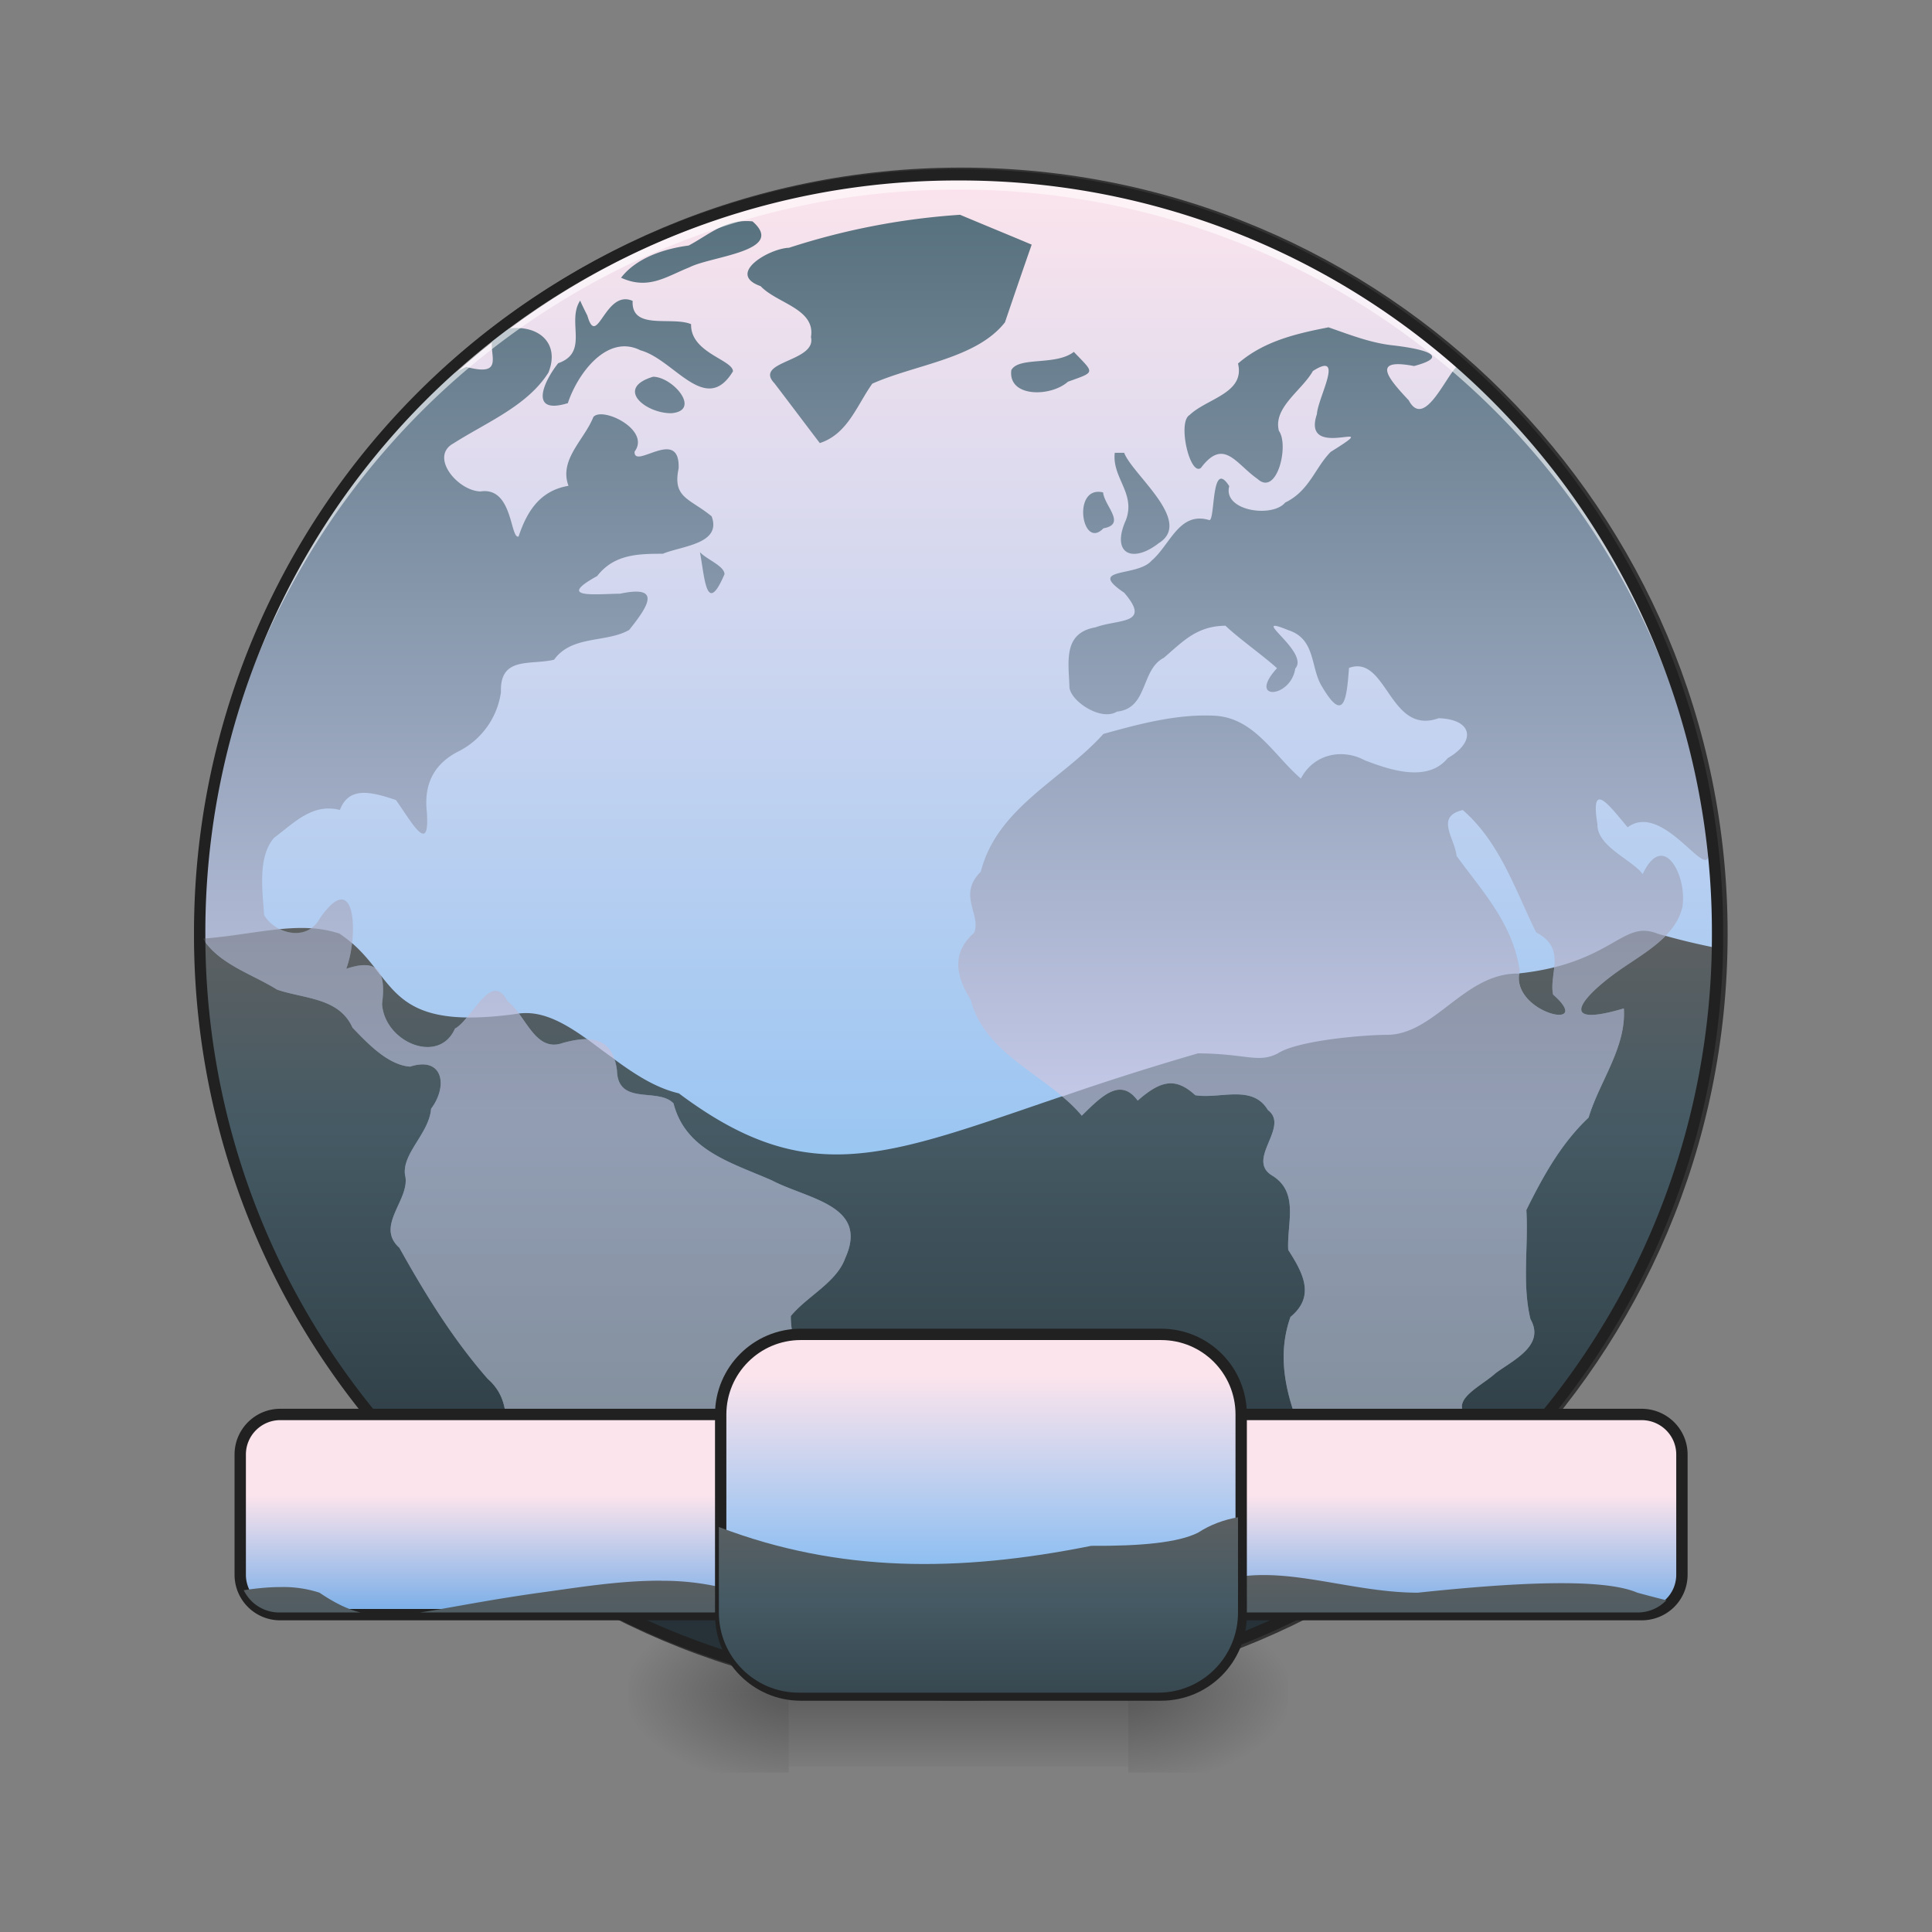 <svg xmlns="http://www.w3.org/2000/svg" xmlns:xlink="http://www.w3.org/1999/xlink" width="32" height="32" viewBox="0 0 24 24"><rect x="0" y="0" width="24" height="24" fill="#808080" stroke="none"/><defs><radialGradient id="f" gradientUnits="userSpaceOnUse" cx="450.909" cy="189.579" fx="450.909" fy="189.579" r="21.167" gradientTransform="matrix(0 -.059 -.105 0 33.764 47.696)"><stop offset="0" stop-opacity=".314"/><stop offset=".222" stop-opacity=".275"/><stop offset="1" stop-opacity="0"/></radialGradient><radialGradient id="g" gradientUnits="userSpaceOnUse" cx="450.909" cy="189.579" fx="450.909" fy="189.579" r="21.167" gradientTransform="matrix(0 .059 .105 0 -9.95 -5.646)"><stop offset="0" stop-opacity=".314"/><stop offset=".222" stop-opacity=".275"/><stop offset="1" stop-opacity="0"/></radialGradient><radialGradient id="h" gradientUnits="userSpaceOnUse" cx="450.909" cy="189.579" fx="450.909" fy="189.579" r="21.167" gradientTransform="matrix(0 -.059 .105 0 -9.95 47.696)"><stop offset="0" stop-opacity=".314"/><stop offset=".222" stop-opacity=".275"/><stop offset="1" stop-opacity="0"/></radialGradient><radialGradient id="i" gradientUnits="userSpaceOnUse" cx="450.909" cy="189.579" fx="450.909" fy="189.579" r="21.167" gradientTransform="matrix(0 .059 -.105 0 33.764 -5.646)"><stop offset="0" stop-opacity=".314"/><stop offset=".222" stop-opacity=".275"/><stop offset="1" stop-opacity="0"/></radialGradient><linearGradient id="j" gradientUnits="userSpaceOnUse" x1="255.323" y1="233.5" x2="255.323" y2="254.667" gradientTransform="matrix(.01 0 0 .047 8.977 10.08)"><stop offset="0" stop-opacity=".275"/><stop offset="1" stop-opacity="0"/></linearGradient><linearGradient id="k" gradientUnits="userSpaceOnUse" x1="275.167" y1="233.5" x2="275.167" y2="-168.667"><stop offset="0" stop-color="#64b5f6"/><stop offset="1" stop-color="#fce4ec"/></linearGradient><linearGradient id="l" gradientUnits="userSpaceOnUse" x1="880" y1="1815.117" x2="880" y2="1095.118" gradientTransform="matrix(.012 0 0 .012 .496 -1.985)"><stop offset="0" stop-color="#263238"/><stop offset=".667" stop-color="#455a64"/><stop offset="1" stop-color="#616161"/></linearGradient><linearGradient id="b" gradientUnits="userSpaceOnUse" x1="254" y1="233.5" x2="253.994" y2="-173.526" gradientTransform="matrix(.046 0 0 .046 .074 10.205)"><stop offset="0" stop-color="#b0bec5"/><stop offset=".375" stop-color="#c5cae9"/><stop offset="1" stop-color="#546e7a"/></linearGradient><clipPath id="a"><path d="M0 0h24v24H0z"/></clipPath><g id="m" clip-path="url(#a)"><path d="M11.926 2.668a8.743 8.743 0 0 0-2.125.41c-.246.008-.785.324-.352.477.203.215.684.28.625.632.074.31-.719.297-.453.575.188.246.375.496.563.742.347-.113.46-.469.652-.738.535-.239 1.293-.309 1.648-.762.11-.324.22-.645.332-.965-.296-.125-.593-.246-.89-.371zm-2.578.082c-.332-.035-.543.168-.793.3-.305.04-.649.153-.84.4.34.155.558-.013.851-.13.274-.14 1.207-.199.782-.57zm-2.141.984c-.172.262.117.641-.273.778-.192.242-.36.644.12.496.118-.36.485-.867.903-.656.418.113.809.82 1.148.261 0-.144-.53-.23-.52-.586-.237-.101-.745.082-.726-.289-.343-.152-.441.606-.562.184-.031-.063-.063-.125-.09-.188zm9.297.332c-.406.079-.805.172-1.125.45.09.37-.387.433-.602.64-.152.086.004.762.141.657.285-.38.434-.051.703.136.242.223.395-.418.266-.597-.075-.29.289-.504.422-.743.402-.257.062.329.05.536-.203.605.899.015.172.468-.195.196-.265.485-.566.63-.16.194-.777.105-.695-.204-.227-.355-.172.426-.247.422-.375-.113-.484.305-.718.504-.18.207-.813.078-.34.398.344.399-.07.324-.356.43-.402.07-.336.418-.324.738.004.172.39.434.59.309.39-.04.293-.52.582-.668.238-.203.406-.395.766-.399.168.16.504.399.64.528-.375.41.172.375.227.004.187-.207-.613-.692-.086-.477.348.113.27.469.422.707.277.469.304.121.332-.238.472-.172.5.844 1.113.625.422.012.473.289.113.496-.25.305-.714.148-1.03.027-.29-.156-.642-.07-.794.227-.34-.293-.578-.754-1.07-.781-.465-.024-.934.101-1.383.226-.512.57-1.32.914-1.523 1.711-.293.293.007.527-.082.758-.286.254-.227.539-.043.836.18.691.953.93 1.379 1.437.246-.242.48-.48.695-.187.289-.254.472-.29.715-.067.304.051.71-.14.902.184.281.211-.29.621.063.82.328.211.171.594.19.918.184.286.34.575.028.832-.281.793.203 1.536.485 2.254.062.313.16.617.129.938.207-.324.62-.164.886-.457.172-.235.653-.457.485-.785-.063-.258.687-.391.312-.637-.414-.242.043-.426.25-.613.219-.164.621-.344.434-.672-.106-.442-.024-.903-.051-1.356.207-.418.43-.824.773-1.148.137-.453.47-.871.438-1.356-.805.239-.563-.101-.117-.43.308-.226.75-.437.843-.824.067-.378-.23-.972-.492-.414-.125-.175-.57-.343-.562-.62-.094-.567.152-.227.375.038.511-.379 1.18 1.051.965.032a9.344 9.344 0 0 0-3.09-5.754c-.153.16-.407.77-.594.418-.262-.278-.469-.528.066-.426.524-.14.004-.227-.273-.258-.273-.031-.531-.133-.79-.223zm-10.262.012c-.347.133.172.645-.449.48-.684.31-1.137 1.06-1.61 1.641a9.36 9.36 0 0 0-1.703 5.387c.18.375.63.5.961.707.34.117.77.098.938.473.191.199.441.464.715.484.414-.133.472.246.261.523-.023.305-.359.551-.324.82.078.302-.379.63-.07.907.32.574.664 1.133 1.098 1.629.273.238.238.562.21.887-.109.347.215.547.391.797-.426.777.727.933 1.211 1.277.242-.223.262-.582.664-.594.246-.168.297-.555.465-.812-.008-.274-.18-.528.102-.825.226-.16.617-.113.695-.48.254-.29.02-.688.027-1.031.207-.25.57-.418.676-.72.297-.655-.46-.73-.91-.964-.496-.219-1.074-.371-1.223-.957-.191-.203-.691.035-.703-.41-.05-.414-.328-.438-.676-.34-.343.121-.457-.348-.683-.52-.203-.39-.434.22-.653.34-.199.457-.879.168-.906-.308.05-.38-.035-.574-.445-.434.156-.418.12-1.281-.332-.62-.16.288-.555.183-.688-.048-.02-.308-.082-.715.121-.957.25-.187.48-.437.82-.348.11-.289.372-.234.696-.124.184.253.43.722.383.136-.035-.344.097-.594.406-.746a.975.975 0 0 0 .516-.73c-.016-.45.367-.332.66-.403.222-.308.652-.207.933-.37.239-.298.407-.56-.113-.45-.316.004-.797.063-.285-.219.21-.27.504-.277.816-.277.235-.098.735-.121.606-.465-.27-.223-.488-.226-.41-.594.02-.53-.559.024-.547-.21.203-.27-.399-.563-.512-.43-.113.285-.43.53-.309.855-.351.059-.515.313-.62.63-.106.034-.07-.622-.473-.56-.285-.007-.637-.433-.336-.597.41-.262.918-.465 1.18-.88.148-.37-.13-.597-.493-.546h-.054zm7.098.293c-.227.176-.684.055-.777.227-.043.34.488.336.703.144.347-.125.332-.101.074-.37zm-5.227.309c-.48.144-.09.457.227.453.375-.031.023-.45-.227-.453zm5.735.945c-.036.309.261.5.14.832-.191.422.078.547.407.29.433-.27-.329-.852-.43-1.122h-.117zm-.145.492c-.39-.094-.265.727.004.446.29-.051.012-.278-.004-.446zm-5.008.742c.059.313.078.805.305.274 0-.102-.223-.184-.305-.274zm9.477 3.204c.46.402.648.984.91 1.519.387.203.156.512.211.773.539.473-.547.223-.414-.293-.086-.597-.473-.996-.785-1.43-.024-.226-.27-.487.078-.57zm0 0" fill="url(#b)"/></g><filter id="c" filterUnits="objectBoundingBox" x="0%" y="0%" width="100%" height="100%"><feColorMatrix in="SourceGraphic" values="0 0 0 0 1 0 0 0 0 1 0 0 0 0 1 0 0 0 1 0"/></filter><mask id="o"><path fill-opacity=".4" d="M0 0h24v24H0z" filter="url(#c)"/></mask><linearGradient id="e" gradientUnits="userSpaceOnUse" x1="880" y1="1815.117" x2="880" y2="1095.118" gradientTransform="matrix(.012 0 0 .012 .496 -1.985)"><stop offset="0" stop-color="#263238"/><stop offset=".667" stop-color="#455a64"/><stop offset="1" stop-color="#616161"/></linearGradient><clipPath id="d"><path d="M0 0h24v24H0z"/></clipPath><g id="n" clip-path="url(#d)"><path d="M3.863 11.531c-.113.078-.265.07-.39.012-.29.027-.598.09-.95.117.2.317.61.442.918.633.34.117.77.098.938.473.191.199.441.464.715.484.414-.133.472.246.261.523-.023.305-.359.551-.324.82.078.302-.379.63-.07.907.32.574.664 1.133 1.098 1.629.273.238.238.562.21.887-.109.347.215.547.391.797-.187.34-.07.562.16.73.063.043.125.082.192.121.285.152.64.27.86.426.241-.223.26-.582.663-.594.246-.168.297-.555.465-.812-.008-.274-.18-.528.102-.825.226-.16.617-.113.695-.48.254-.29.02-.688.027-1.031.207-.25.57-.418.676-.72.297-.655-.46-.73-.91-.964-.496-.219-1.074-.371-1.223-.957-.187-.203-.691.035-.703-.41a.706.706 0 0 0-.027-.137c-.117-.082-.23-.168-.34-.25-.094-.004-.2.016-.309.047-.265.094-.394-.164-.543-.367a4.18 4.18 0 0 1-.644.05.591.591 0 0 1-.149.137c-.199.457-.879.168-.906-.308.02-.145.02-.262-.012-.344l-.082-.105c-.074-.043-.187-.043-.351.015.035-.094.058-.203.074-.316-.047-.043-.102-.082-.156-.121a1.392 1.392 0 0 0-.356-.067zm16.559.031c-.266 0-.473.293-1.113.454-.012.113-.04.23-.016.34.527.464-.504.23-.422-.262h-.02c-.663 0-1.03.758-1.62.761-.29 0-1.11.07-1.356.23-.246.126-.383.005-.992 0a34.72 34.72 0 0 0-1.688.536c.086.074.168.152.242.238.247-.242.481-.48.696-.187.289-.254.472-.29.715-.067.304.051.71-.14.902.184.281.211-.29.621.063.82.328.211.171.594.19.918.184.286.34.575.028.832-.281.793.203 1.536.485 2.254.062.313.16.617.129.938.207-.324.62-.164.886-.457.172-.235.653-.457.485-.785-.063-.258.687-.391.312-.637-.414-.242.043-.426.25-.613.219-.164.621-.344.434-.672-.106-.442-.024-.903-.051-1.356.207-.418.43-.824.773-1.148.137-.453.47-.871.438-1.356-.805.239-.563-.101-.117-.43.199-.144.453-.284.633-.472a1.264 1.264 0 0 1-.098-.027.48.48 0 0 0-.168-.036zm0 0" fill="url(#e)"/></g><linearGradient id="p" gradientUnits="userSpaceOnUse" x1="254" y1="233.5" x2="254" y2="180.583"><stop offset="0" stop-color="#1e88e5"/><stop offset="1" stop-color="#fce4ec"/></linearGradient><linearGradient id="q" gradientUnits="userSpaceOnUse" x1="860" y1="1375.117" x2="860" y2="1095.117" gradientTransform="matrix(.012 0 0 .012 .248 6.202)"><stop offset="0" stop-color="#263238"/><stop offset=".667" stop-color="#455a64"/><stop offset="1" stop-color="#616161"/></linearGradient><linearGradient id="r" gradientUnits="userSpaceOnUse" x1="254" y1="233.5" x2="254" y2="148.833"><stop offset="0" stop-color="#42a5f5"/><stop offset="1" stop-color="#fce4ec"/></linearGradient><linearGradient id="s" gradientUnits="userSpaceOnUse" x1="860" y1="1415.117" x2="860" y2="1095.117" gradientTransform="matrix(.012 0 0 .012 .248 5.458)"><stop offset="0" stop-color="#263238"/><stop offset=".667" stop-color="#455a64"/><stop offset="1" stop-color="#616161"/></linearGradient></defs><path d="M14.016 21.027H16v-.996h-1.984zm0 0" fill="url(#f)"/><path d="M9.797 21.027H7.812v.993h1.985zm0 0" fill="url(#g)"/><path d="M9.797 21.027H7.812v-.996h1.985zm0 0" fill="url(#h)"/><path d="M14.016 21.027H16v.993h-1.984zm0 0" fill="url(#i)"/><path d="M9.797 20.777h4.219v1.172h-4.22zm0 0" fill="url(#j)"/><path d="M253.976-168.671c111.072 0 201.147 89.991 201.147 201.064s-90.075 201.148-201.147 201.148c-110.99 0-201.064-90.075-201.064-201.148s90.074-201.064 201.064-201.064zm0 0" transform="matrix(.047 0 0 .047 0 10.08)" fill="url(#k)" stroke-width="3" stroke-linecap="round" stroke="#333"/><path d="M17.23 12.855c-.289 0-1.109.07-1.355.23-.246.126-.383.005-.992 0-3.473.993-4.465 1.985-6.45.497-.757-.176-1.328-1.074-1.984-.992-1.734.25-1.488-.496-2.23-.992-.524-.172-1.047.02-1.739.062a9.41 9.41 0 0 0 9.426 9.367 9.408 9.408 0 0 0 9.426-9.25 8.26 8.26 0 0 1-.742-.18c-.434-.183-.559.376-1.738.497-.665 0-1.032.758-1.622.761zm0 0" fill="url(#l)"/><use xlink:href="#m"/><path d="M11.906 2.172a9.404 9.404 0 0 0-9.426 9.52 9.408 9.408 0 0 1 9.426-9.337 9.405 9.405 0 0 1 9.426 9.336c0-.03.004-.062.004-.093a9.408 9.408 0 0 0-9.43-9.426zm0 0" fill="#fff" fill-opacity=".588"/><path d="M11.906 2.102a9.48 9.48 0 0 0-9.496 9.496 9.48 9.48 0 0 0 9.496 9.5 9.48 9.48 0 0 0 9.5-9.5 9.48 9.48 0 0 0-9.5-9.496zm0 .14a9.335 9.335 0 0 1 9.36 9.356 9.336 9.336 0 0 1-9.36 9.359 9.335 9.335 0 0 1-9.355-9.36 9.334 9.334 0 0 1 9.355-9.355zm0 0" fill="#212121"/><use xlink:href="#n" mask="url(#o)"/><path d="M74.076 159.38h359.8c5.915 0 10.665 4.75 10.665 10.583v31.747c0 5.916-4.75 10.583-10.666 10.583H74.076a10.544 10.544 0 0 1-10.582-10.583v-31.747c0-5.833 4.75-10.582 10.582-10.582zm0 0" transform="matrix(.047 0 0 .047 0 10.08)" fill="url(#p)" stroke-width="3" stroke-linecap="square" stroke-linejoin="bevel" stroke="#212121"/><path d="M15.688 19.566c-.29 0-.56.055-.805.22-.246.124-.719.163-1.328.163-.157.031-.309.059-.461.082h7.246c.144 0 .27-.058.36-.152a17.46 17.46 0 0 1-.36-.094c-.434-.187-1.547-.125-2.727 0-.668 0-1.332-.223-1.925-.219zm-7.47.07c-.534-.003-1.07.09-1.519.15-.687.097-1.14.194-1.484.245h4.82a6.673 6.673 0 0 1-1.094-.316 3.2 3.2 0 0 0-.722-.078zm-4.73.079c-.148 0-.3.015-.46.039a.49.49 0 0 0 .445.277H4.48c-.16-.039-.32-.117-.511-.246a1.448 1.448 0 0 0-.48-.07zm0 0" fill="url(#q)"/><path d="M211.646 138.216h95.241c11.75 0 21.165 9.5 21.165 21.165v52.912c0 11.748-9.416 21.248-21.165 21.248h-95.24c-11.666 0-21.165-9.5-21.165-21.248V159.38c0-11.666 9.499-21.165 21.164-21.165zm0 0" transform="matrix(.047 0 0 .047 0 10.08)" fill="url(#r)" stroke-width="3" stroke-linecap="square" stroke-linejoin="bevel" stroke="#212121"/><path d="M15.379 18.848c-.172.03-.34.09-.496.191-.246.125-.719.168-1.328.164-1.649.332-3.137.332-4.614-.23-.004-.004-.007-.004-.011-.004v1.062c0 .551.445.996.992.996h4.465c.55 0 .992-.445.992-.996zm0 0" fill="url(#s)"/></svg>